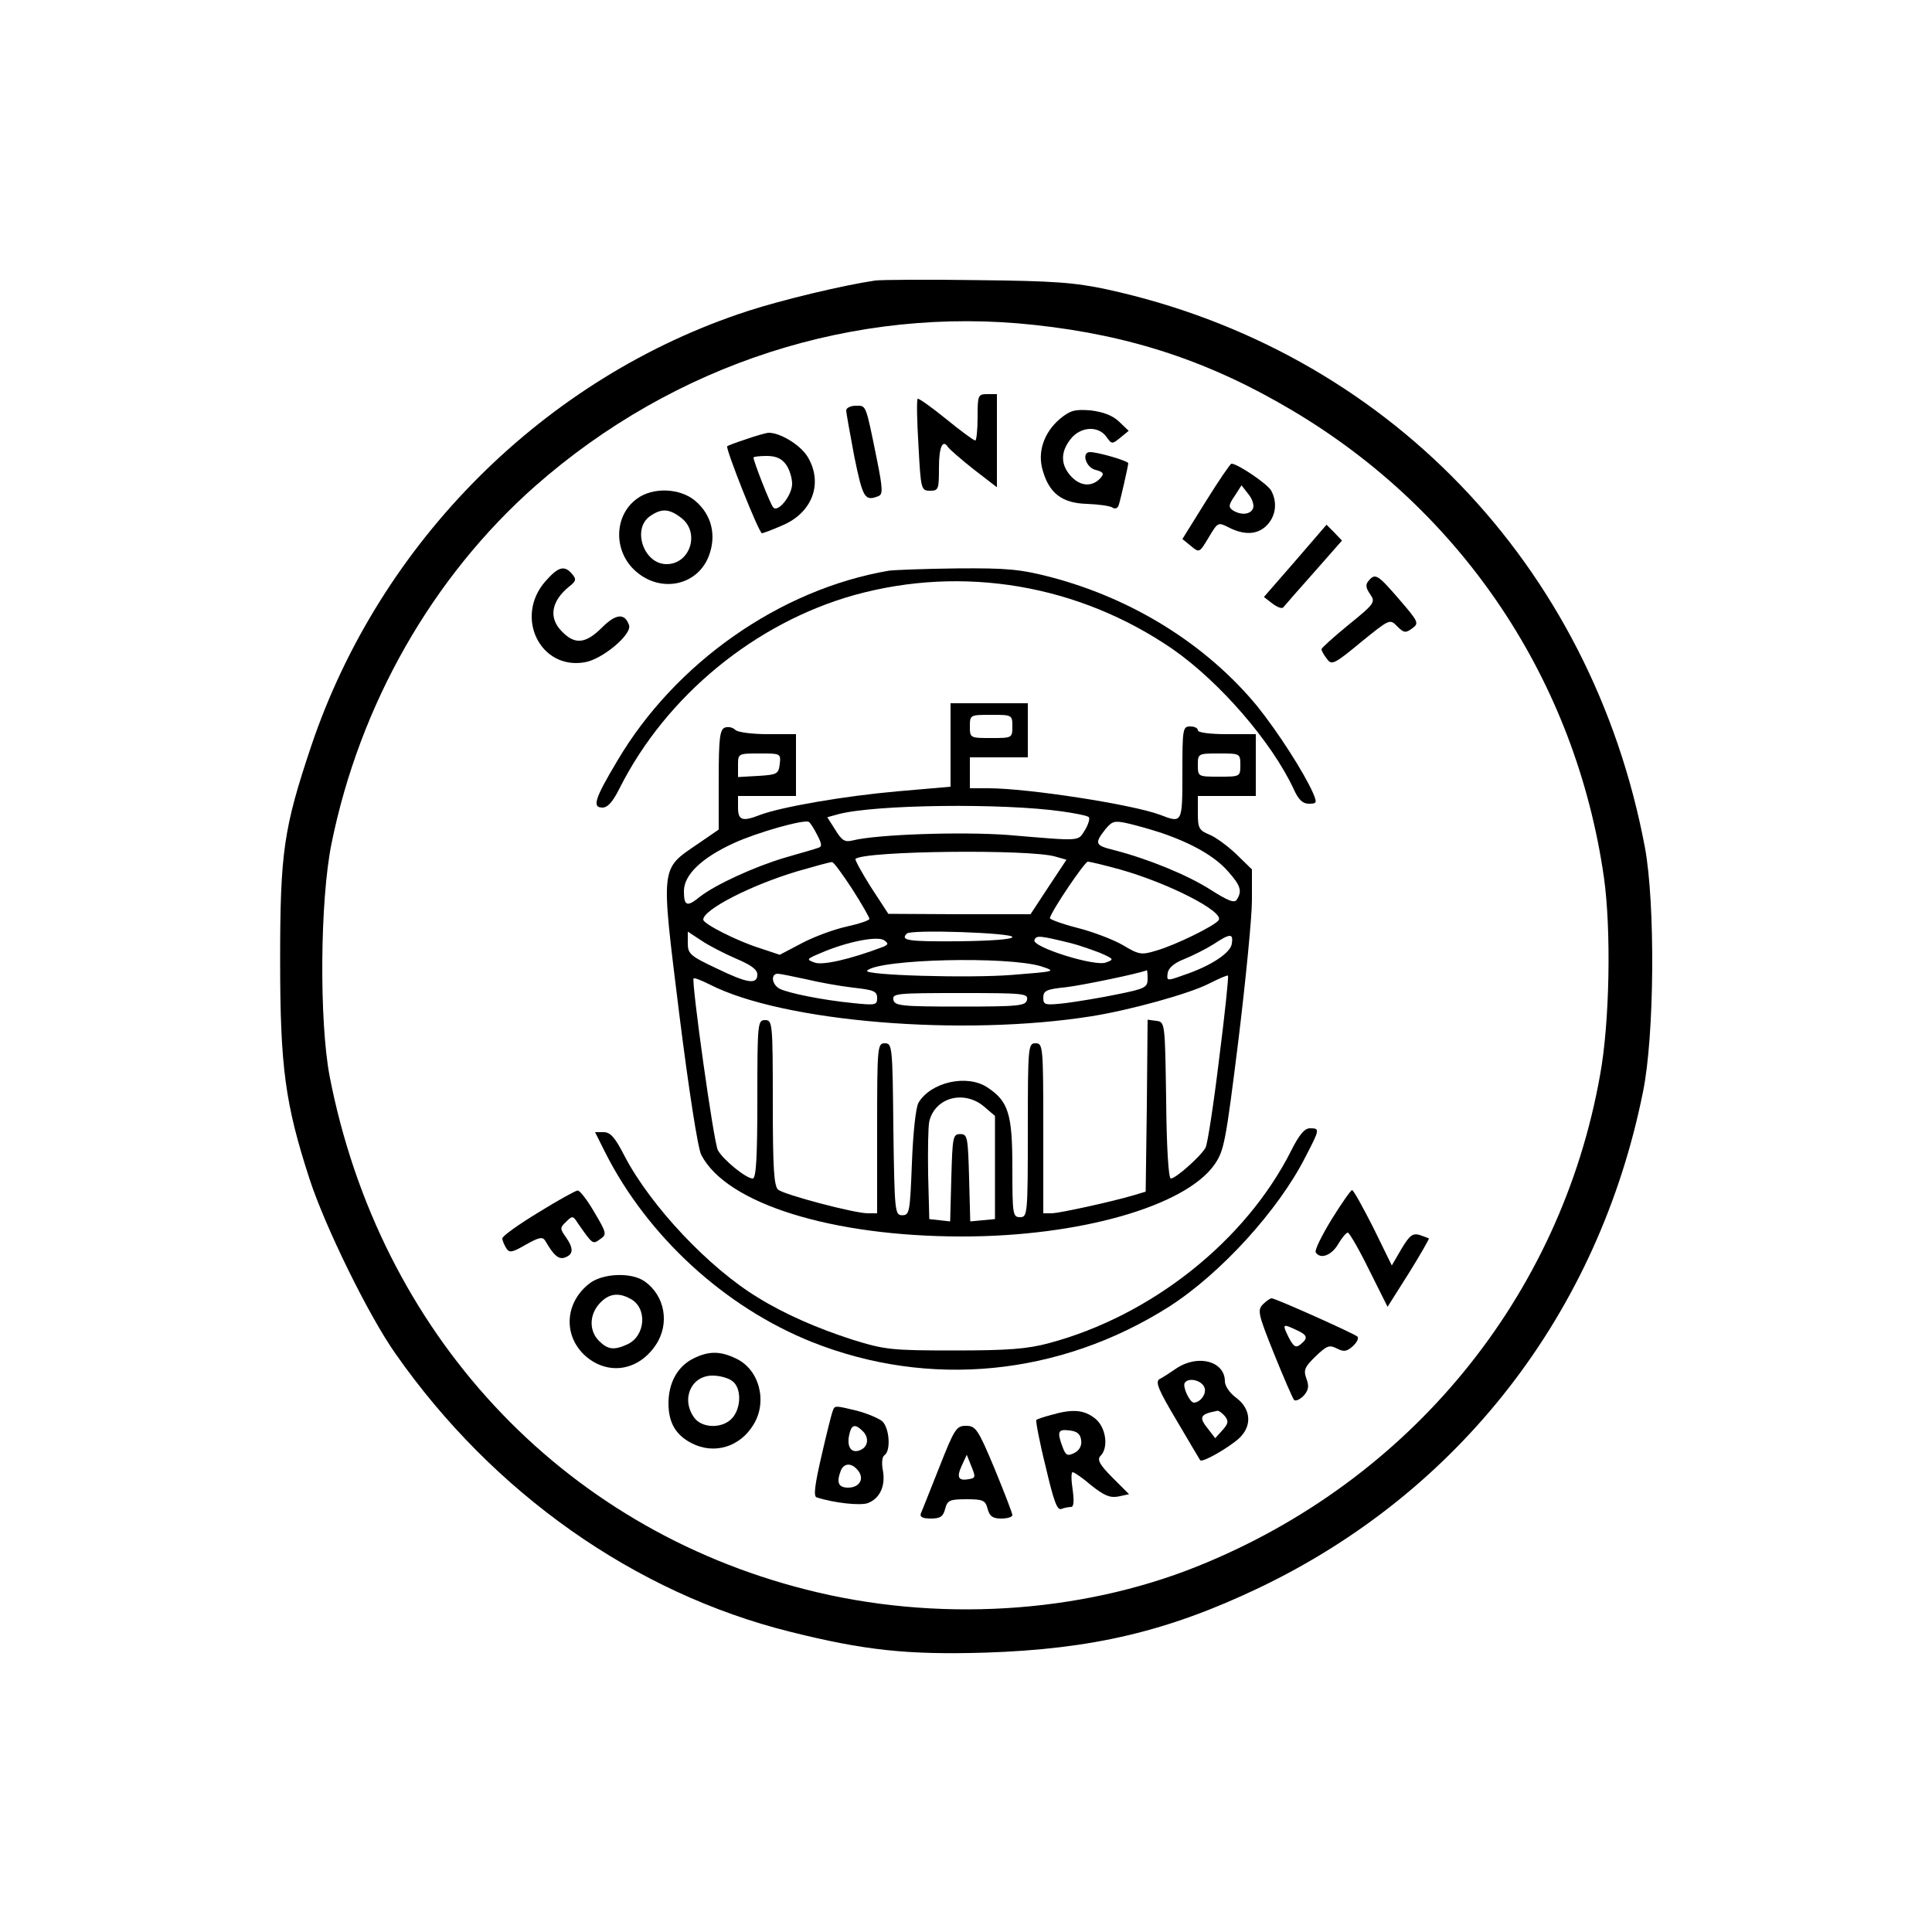 <?xml version="1.0" standalone="no"?>
<!DOCTYPE svg PUBLIC "-//W3C//DTD SVG 20010904//EN"
 "http://www.w3.org/TR/2001/REC-SVG-20010904/DTD/svg10.dtd">
<svg version="1.0" xmlns="http://www.w3.org/2000/svg"
 width="500pt" height="500pt" viewBox="0 0 500 500"
 preserveAspectRatio="xMidYMid meet">

<g transform="translate(0,500) scale(0.1,-0.1)"
fill="#000000" stroke="none">
<path d="M2265 4274 c-82 -12 -241 -50 -330 -79 -525 -171 -952 -597 -1130
-1127 -71 -212 -80 -274 -80 -553 0 -277 13 -372 76 -566 40 -123 153 -354
223 -453 252 -360 619 -619 1021 -719 192 -48 302 -60 505 -54 277 9 472 55
707 167 520 248 880 712 995 1284 30 146 32 488 5 633 -138 733 -672 1287
-1392 1444 -84 18 -138 22 -335 24 -129 2 -248 1 -265 -1z m413 -115 c250 -27
454 -95 666 -221 442 -262 734 -700 807 -1209 19 -135 15 -375 -10 -511 -102
-575 -492 -1051 -1043 -1272 -307 -123 -677 -145 -1011 -60 -637 161 -1105
665 -1234 1329 -27 143 -25 455 5 602 73 360 261 690 527 925 360 317 828 468
1293 417z"/>
<path d="M2530 3920 c0 -33 -3 -60 -6 -60 -4 0 -38 25 -76 56 -38 31 -71 54
-73 52 -3 -2 -2 -57 2 -121 6 -114 7 -117 30 -117 22 0 23 4 23 60 0 54 10 75
24 52 3 -4 32 -30 65 -56 l61 -47 0 120 0 121 -25 0 c-24 0 -25 -3 -25 -60z"/>
<path d="M2190 3938 c0 -7 10 -61 21 -120 22 -107 27 -116 62 -102 12 4 12 18
-4 97 -29 143 -27 137 -54 137 -14 0 -25 -6 -25 -12z"/>
<path d="M2743 3916 c-42 -36 -59 -87 -44 -135 17 -58 50 -83 113 -85 29 -1
59 -5 66 -9 7 -5 14 -3 17 5 5 15 24 99 25 109 0 6 -78 29 -99 29 -23 0 -11
-40 14 -46 19 -5 23 -9 15 -19 -21 -25 -51 -25 -76 0 -29 30 -31 64 -3 99 25
32 71 35 92 6 14 -20 15 -20 36 -3 l22 18 -25 24 c-17 16 -41 25 -74 29 -41 3
-52 0 -79 -22z"/>
<path d="M1930 3863 c-25 -8 -46 -16 -48 -18 -5 -5 82 -225 90 -225 3 0 27 9
52 20 79 33 107 110 66 178 -19 31 -72 63 -102 62 -7 -1 -33 -8 -58 -17z m104
-65 c9 -12 16 -35 16 -50 0 -30 -37 -76 -49 -61 -7 7 -51 119 -51 129 0 2 15
4 34 4 25 0 39 -7 50 -22z"/>
<path d="M3121 3703 l-61 -98 22 -18 c22 -18 22 -18 46 22 24 40 24 40 52 26
41 -21 76 -19 100 7 22 24 26 58 10 88 -9 17 -87 70 -103 70 -3 0 -33 -44 -66
-97z m122 -18 c-6 -17 -31 -19 -52 -6 -12 8 -12 14 4 37 l18 28 18 -23 c10
-12 15 -29 12 -36z"/>
<path d="M1648 3709 c-60 -44 -61 -137 -2 -188 64 -56 158 -37 188 39 21 54 8
108 -35 144 -39 33 -110 36 -151 5z m116 -50 c48 -38 22 -119 -39 -119 -59 0
-90 91 -43 124 30 21 50 20 82 -5z"/>
<path d="M3352 3548 l-81 -93 22 -17 c12 -9 24 -14 28 -10 3 4 38 44 79 90
l73 83 -20 21 -20 20 -81 -94z"/>
<path d="M1411 3495 c-80 -92 -13 -229 102 -209 45 7 123 72 115 96 -11 32
-34 30 -70 -6 -42 -42 -70 -45 -103 -11 -36 35 -29 79 18 117 18 14 19 19 8
32 -20 24 -36 20 -70 -19z"/>
<path d="M2300 3523 c-281 -48 -553 -238 -703 -493 -58 -97 -65 -120 -38 -120
14 0 27 15 45 51 120 238 350 427 607 499 282 78 581 27 824 -140 122 -85 256
-240 313 -362 12 -27 23 -38 39 -38 21 0 22 2 11 28 -24 54 -91 158 -144 224
-131 159 -321 278 -533 334 -81 21 -114 24 -245 23 -83 -1 -162 -4 -176 -6z"/>
<path d="M3542 3497 c-9 -10 -7 -19 4 -35 14 -20 12 -24 -56 -79 -38 -31 -70
-60 -70 -63 0 -4 6 -15 14 -25 12 -17 18 -15 88 43 74 60 75 61 94 41 17 -17
22 -18 39 -5 18 13 16 17 -34 75 -56 65 -62 68 -79 48z"/>
<path d="M2460 3072 l0 -108 -138 -12 c-136 -12 -299 -40 -355 -61 -46 -18
-57 -14 -57 19 l0 30 75 0 75 0 0 80 0 80 -73 0 c-41 0 -78 5 -84 11 -7 7 -19
9 -27 6 -13 -5 -16 -27 -16 -135 l0 -129 -54 -37 c-98 -67 -96 -52 -48 -441
24 -191 48 -348 57 -364 65 -126 338 -211 675 -211 303 0 577 78 653 186 25
36 29 57 62 322 19 156 35 319 35 362 l0 80 -40 39 c-22 21 -53 44 -70 51 -27
11 -30 17 -30 56 l0 44 75 0 75 0 0 80 0 80 -75 0 c-43 0 -75 4 -75 10 0 6 -9
10 -20 10 -19 0 -20 -7 -20 -120 0 -130 0 -131 -57 -109 -71 27 -343 69 -445
69 l-48 0 0 40 0 40 75 0 75 0 0 70 0 70 -100 0 -100 0 0 -108z m160 48 c0
-30 -1 -30 -55 -30 -54 0 -55 0 -55 30 0 30 1 30 55 30 54 0 55 0 55 -30z
m-602 -97 c-3 -26 -7 -28 -55 -31 l-53 -3 0 30 c0 31 0 31 56 31 54 0 55 0 52
-27z m1192 -3 c0 -30 -1 -30 -55 -30 -54 0 -55 0 -55 30 0 30 1 30 55 30 54 0
55 0 55 -30z m-461 -120 c35 -5 66 -11 69 -15 3 -3 -1 -18 -10 -33 -19 -30 -7
-29 -198 -13 -118 9 -339 2 -403 -14 -20 -5 -28 -1 -45 27 l-21 33 29 8 c95
25 425 29 579 7z m-634 -61 c12 -23 13 -30 3 -33 -7 -3 -47 -14 -88 -26 -77
-23 -178 -69 -219 -101 -33 -27 -41 -24 -41 15 0 42 46 86 129 124 61 28 182
62 194 55 4 -2 14 -18 22 -34z m892 5 c79 -27 138 -61 171 -99 33 -37 37 -51
23 -73 -6 -10 -22 -4 -69 26 -60 38 -160 79 -249 102 -49 12 -51 17 -23 53 18
22 24 24 59 16 22 -5 61 -16 88 -25z m-275 -61 l28 -8 -47 -71 -46 -70 -184 0
-184 1 -45 69 c-24 38 -42 71 -40 73 20 21 453 26 518 6z m-527 -83 c25 -39
45 -74 45 -78 0 -4 -27 -13 -59 -20 -32 -7 -84 -26 -116 -43 l-57 -30 -51 17
c-58 18 -147 63 -147 74 0 26 123 89 243 125 45 13 85 24 90 24 4 1 27 -31 52
-69z m693 50 c125 -35 270 -109 256 -131 -8 -14 -112 -65 -161 -79 -39 -12
-45 -11 -87 14 -26 15 -79 35 -119 45 -39 10 -71 22 -70 25 6 22 90 145 98
146 6 0 43 -9 83 -20z m-993 -231 c38 -16 55 -28 55 -41 0 -27 -26 -23 -108
17 -66 31 -72 37 -72 64 l0 30 35 -23 c19 -13 60 -34 90 -47z m715 56 c0 -6
-54 -10 -140 -11 -130 -1 -151 2 -133 20 11 11 273 2 273 -9z m-336 -26 c-85
-32 -156 -48 -176 -40 -22 8 -21 9 17 25 67 29 148 45 164 32 11 -8 10 -11 -5
-17z m488 10 c20 -5 54 -17 75 -25 36 -16 37 -17 15 -25 -29 -11 -191 40 -185
58 5 13 13 12 95 -8z m416 -1 c-3 -24 -54 -58 -126 -82 -42 -15 -43 -15 -40 6
2 13 17 26 43 36 22 9 56 26 75 38 44 29 52 29 48 2z m-493 -59 c39 -13 38
-13 -75 -22 -111 -9 -387 -1 -376 11 31 30 364 38 451 11z m275 -33 c0 -21 -7
-25 -77 -39 -43 -9 -104 -19 -135 -23 -54 -6 -58 -5 -58 14 0 18 8 22 58 27
43 5 192 36 210 44 1 1 2 -10 2 -23z m-885 0 c33 -8 88 -18 123 -22 53 -6 62
-9 62 -27 0 -18 -4 -19 -62 -13 -81 8 -168 26 -190 37 -21 11 -24 39 -5 39 6
0 39 -7 72 -14z m1070 -207 c-14 -116 -30 -220 -35 -229 -12 -22 -77 -80 -90
-80 -6 0 -11 84 -12 203 -3 200 -3 202 -25 205 l-23 3 -2 -222 -3 -223 -30 -9
c-61 -18 -191 -46 -212 -47 l-23 0 0 220 c0 213 -1 220 -20 220 -19 0 -20 -7
-20 -225 0 -218 -1 -225 -20 -225 -19 0 -20 7 -20 128 0 139 -10 172 -65 208
-53 35 -147 13 -178 -40 -7 -12 -14 -78 -17 -156 -5 -127 -6 -135 -25 -135
-19 0 -20 8 -23 223 -2 214 -3 222 -22 222 -19 0 -20 -7 -20 -220 l0 -220 -24
0 c-35 0 -216 48 -232 61 -11 9 -14 55 -14 225 0 207 -1 214 -20 214 -19 0
-20 -7 -20 -205 0 -148 -3 -205 -12 -205 -17 0 -76 48 -90 73 -11 19 -69 437
-63 445 2 2 20 -5 42 -16 190 -97 654 -135 988 -82 100 16 252 58 303 84 26
13 48 23 50 21 2 -2 -8 -99 -23 -216z m-497 154 c-3 -16 -19 -18 -173 -18
-154 0 -170 2 -173 18 -3 16 10 17 173 17 163 0 176 -1 173 -17z m-111 -277
l28 -24 0 -134 0 -133 -32 -3 -32 -3 -3 113 c-3 105 -4 113 -23 113 -19 0 -20
-8 -23 -113 l-3 -113 -27 3 -27 3 -3 115 c-1 63 0 125 3 138 15 62 90 82 142
38z"/>
<path d="M3341 2021 c-118 -233 -361 -426 -626 -497 -56 -15 -105 -19 -245
-19 -164 0 -180 2 -264 28 -90 29 -175 66 -243 108 -128 77 -279 238 -346 366
-25 49 -37 63 -55 63 l-22 0 26 -52 c110 -218 310 -401 535 -491 304 -121 641
-88 924 91 133 85 284 250 354 389 37 71 37 73 11 73 -14 0 -28 -17 -49 -59z"/>
<path d="M1393 1862 c-51 -31 -93 -61 -93 -67 0 -5 5 -17 10 -25 8 -13 15 -12
51 9 34 19 43 21 50 10 22 -38 35 -50 52 -43 21 8 22 23 1 53 -15 21 -15 24 1
39 16 16 18 16 30 -3 39 -56 39 -56 58 -42 18 12 17 16 -15 70 -18 31 -37 56
-43 56 -5 0 -52 -26 -102 -57z"/>
<path d="M3446 1844 c-25 -41 -44 -79 -41 -85 12 -19 41 -8 58 21 10 17 21 30
25 30 4 0 29 -43 55 -96 l48 -96 55 87 c30 48 53 89 52 90 -2 1 -13 5 -24 9
-18 5 -26 -1 -47 -36 l-25 -43 -48 98 c-27 53 -51 97 -55 97 -3 0 -27 -34 -53
-76z"/>
<path d="M1525 1678 c-64 -50 -68 -136 -9 -188 58 -50 136 -38 181 29 37 55
24 128 -29 165 -34 24 -109 21 -143 -6z m106 -39 c45 -23 40 -96 -7 -118 -35
-16 -51 -14 -74 9 -26 26 -25 68 2 97 23 25 48 29 79 12z"/>
<path d="M3268 1624 c-14 -15 -12 -25 29 -127 25 -62 48 -115 52 -120 4 -4 15
1 25 11 13 15 14 25 7 44 -8 22 -5 30 24 58 29 28 36 30 55 20 18 -9 25 -8 41
6 11 10 16 21 12 25 -9 8 -212 99 -222 99 -4 0 -14 -7 -23 -16z m87 -66 c29
-13 31 -21 11 -37 -12 -10 -18 -7 -31 18 -17 35 -16 36 20 19z"/>
<path d="M1794 1484 c-40 -20 -64 -62 -64 -116 0 -50 19 -82 60 -103 58 -30
125 -10 160 48 37 60 15 143 -45 171 -41 20 -71 20 -111 0z m101 -58 c24 -17
24 -69 0 -96 -25 -28 -79 -27 -99 2 -34 48 -7 108 48 108 18 0 41 -6 51 -14z"/>
<path d="M3045 1459 c-16 -11 -36 -24 -44 -28 -12 -7 -3 -28 44 -107 32 -55
60 -101 61 -103 6 -7 73 32 100 56 35 32 32 76 -6 105 -17 12 -30 31 -30 43 0
52 -69 71 -125 34z m73 -53 c3 -16 -12 -35 -28 -36 -11 0 -30 41 -24 51 10 16
48 6 52 -15z m52 -71 c10 -13 9 -19 -6 -36 l-19 -21 -17 22 c-27 33 -23 40 23
49 4 0 12 -6 19 -14z"/>
<path d="M2155 1348 c-3 -7 -16 -59 -29 -116 -17 -73 -21 -104 -13 -107 46
-15 114 -22 133 -15 31 12 46 44 39 84 -4 20 -2 36 4 40 17 11 13 71 -6 88
-10 8 -39 20 -65 27 -58 14 -58 14 -63 -1z m79 -53 c16 -17 12 -40 -8 -48 -22
-9 -34 7 -29 36 6 31 15 34 37 12z m-14 -100 c18 -21 5 -45 -25 -45 -25 0 -31
13 -19 44 8 20 28 21 44 1z"/>
<path d="M2720 1338 c-19 -5 -37 -11 -38 -13 -2 -2 8 -56 24 -120 21 -90 30
-115 41 -110 8 3 19 5 25 5 7 0 8 16 4 45 -4 25 -4 45 0 45 4 0 26 -15 48 -34
33 -26 48 -33 70 -29 l28 6 -43 43 c-34 34 -40 47 -31 56 22 22 14 75 -14 97
-29 23 -59 25 -114 9z m78 -65 c2 -14 -4 -26 -17 -33 -18 -9 -23 -7 -31 15
-15 40 -12 47 18 43 19 -2 28 -9 30 -25z"/>
<path d="M2431 1203 c-24 -60 -45 -114 -48 -120 -3 -9 5 -13 26 -13 24 0 32 5
37 25 6 22 11 25 55 25 44 0 49 -3 55 -25 5 -19 13 -25 35 -25 16 0 29 4 29 9
0 5 -21 59 -46 120 -43 103 -49 111 -74 111 -25 0 -30 -8 -69 -107z m77 -31
c-28 -5 -33 4 -19 35 l13 28 12 -30 c11 -27 11 -30 -6 -33z"/>
</g>
</svg>
